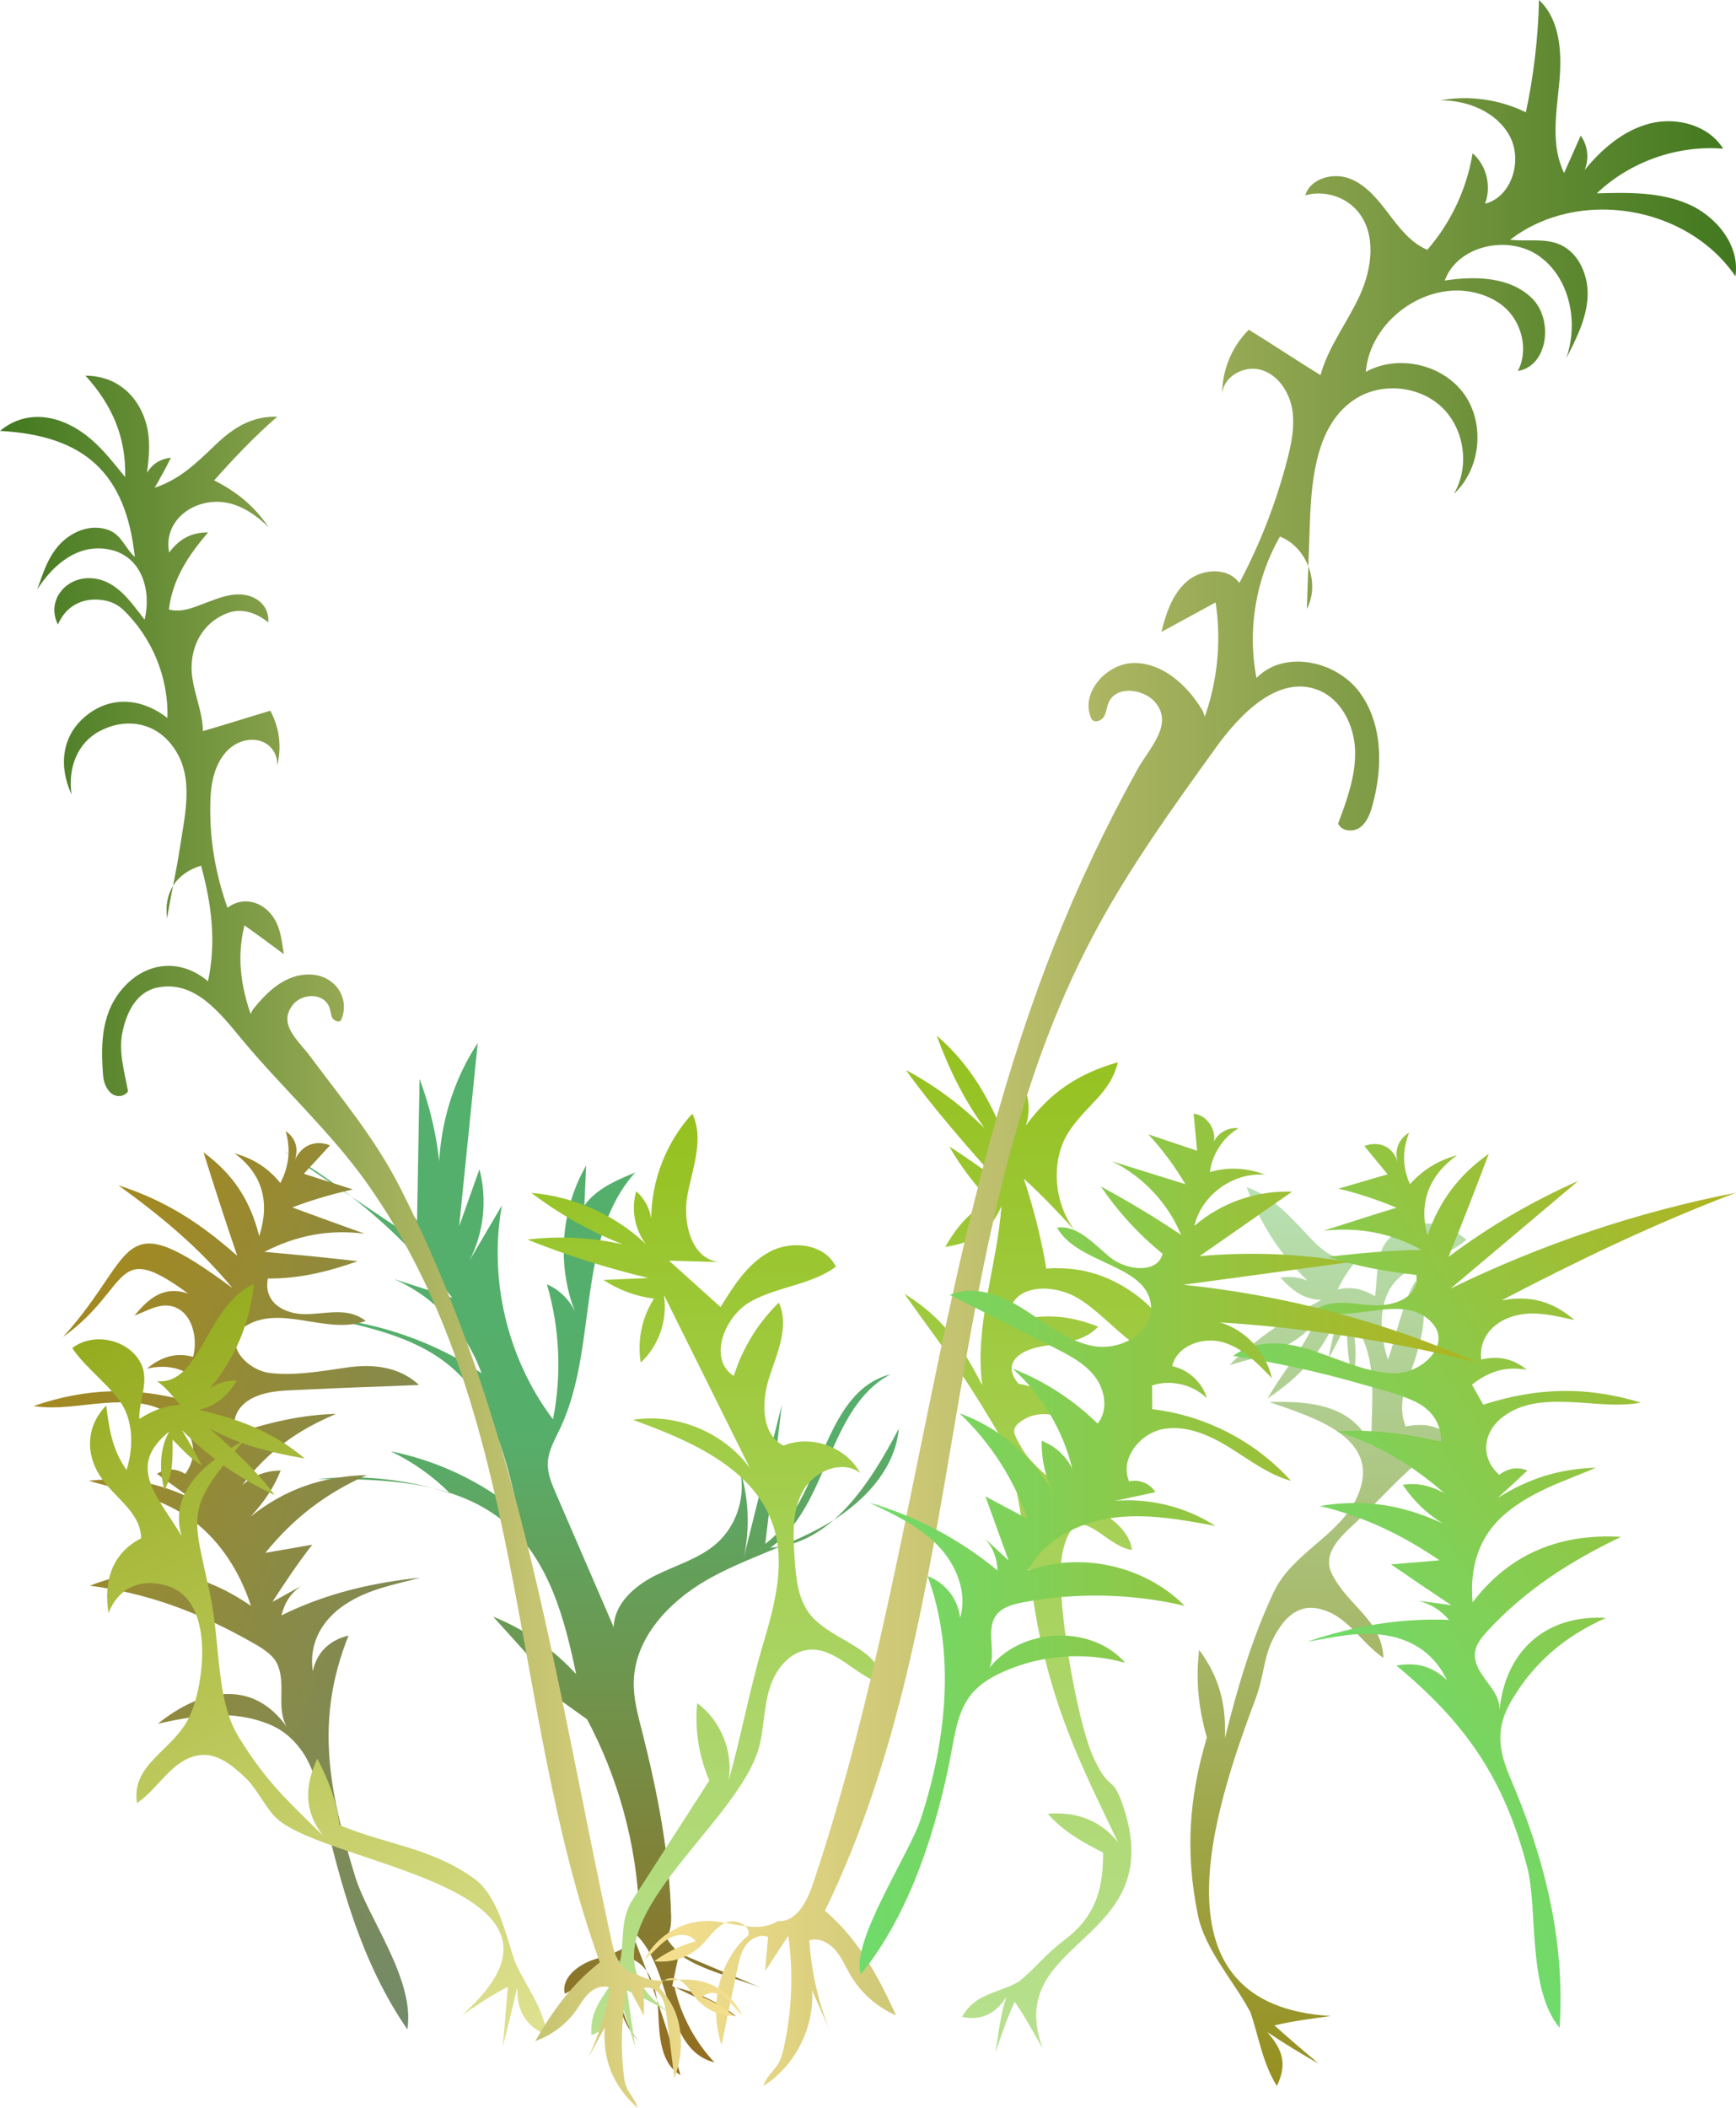 <!-- Generator: Adobe Illustrator 23.0.4, SVG Export Plug-In  -->
<svg version="1.1" xmlns="http://www.w3.org/2000/svg" xmlns:xlink="http://www.w3.org/1999/xlink" x="0px" y="0px"
	 width="389.84px" height="473.26px" viewBox="0 0 389.84 473.26" style="enable-background:new 0 0 389.84 473.26;"
	 xml:space="preserve">
<style type="text/css">
	.st0{fill:url(#SVGID_1_);}
	.st1{fill:url(#SVGID_2_);}
	.st2{fill:url(#SVGID_3_);}
	.st3{fill:url(#SVGID_4_);}
	.st4{fill:url(#SVGID_5_);}
	.st5{fill:url(#SVGID_6_);}
	.st6{fill:url(#SVGID_7_);}
	.st7{fill:url(#SVGID_8_);}
	.st8{fill:url(#SVGID_9_);}
	.st9{fill:url(#SVGID_10_);}
	.st10{fill:url(#SVGID_11_);}
	.st11{fill:url(#SVGID_12_);}
	.st12{fill:url(#SVGID_13_);}
	.st13{fill:url(#SVGID_14_);}
	.st14{fill:url(#SVGID_15_);}
	.st15{fill:url(#SVGID_16_);}
	.st16{fill:url(#SVGID_17_);}
	.st17{fill:url(#SVGID_18_);}
	.st18{fill:url(#SVGID_19_);}
	.st19{fill:url(#SVGID_20_);}
</style>
<defs>
</defs>
<linearGradient id="SVGID_1_" gradientUnits="userSpaceOnUse" x1="132.807" y1="234.16" x2="132.807" y2="465.891">
	<stop  offset="0" style="stop-color:#54B06D"/>
	<stop  offset="0.377" style="stop-color:#56AE6B"/>
	<stop  offset="1" style="stop-color:#956C1F"/>
</linearGradient>
<path class="st0" d="M144.19,388.73c-0.94-3.7-1.98-7.45-1.87-11.27c0.27-9.66,7.78-17.72,16.13-22.58
	c8.36-4.86,17.85-7.48,26.3-12.17s16.24-12.36,17.09-21.99c-6.39,12.19-15.13,25.97-28.86,26.76c13.16-9.26,12.77-31.5,27.03-38.95
	c-15.76,4.04-15.08,28.41-28.16,38.07c1.24-10.4,2.47-20.8,3.71-31.2c-2.86,11.46-5.71,22.92-8.57,34.39
	c1.51-6.72,1.16-13.85-1-20.4c1.69,6.05-0.37,12.99-5.09,17.14c-3.91,3.44-9.14,4.87-13.8,7.21c-4.65,2.34-9.2,6.38-9.28,11.59
	c-4.33-10.02-8.67-20.05-13-30.07c-0.93-2.16-1.89-4.41-1.81-6.77c0.09-2.76,1.56-5.25,2.75-7.75c8.68-18.27,3.4-42.42,16.87-57.5
	c-3.89,1.61-7.93,3.31-10.69,6.49c-2.77,3.17-3.82,8.27-1.21,11.57c0.3-6.54,0.6-13.09,0.9-19.63c-5.88,10.15-6.68,23.1-2.08,33.89
	c-1.11-3.2-3.62-5.89-6.74-7.22c2.88,9.8,3.36,20.29,1.37,30.31c-10.23-13.51-14.49-31.37-11.47-48.04
	c-2.42,4.12-4.84,8.25-7.26,12.37c3.2-6.25,4-13.69,2.21-20.47c-1.52,4.26-3.03,8.52-4.55,12.78c1.39-13.71,2.78-27.42,4.17-41.13
	c-7.08,10.76-10.04,24.16-8.17,36.9c0.21-9.81-1.46-19.65-4.89-28.84c-0.19,10.62-0.38,21.24-0.57,31.87
	c-2.64-4.01-6.47-7.23-10.87-9.15c2.7,3.92,5.4,7.85,8.1,11.77c-9.05-6.09-18.09-12.18-27.14-18.26
	c14.59,8.37,27.52,19.62,37.81,32.92c-4.35-1.4-8.7-2.8-13.06-4.2c9.06,3.95,16.35,11.79,19.63,21.12
	c-10.43-6.9-22.57-11.21-35.02-12.42c10.48,2.2,21.53,4.7,29.33,12.04c8.49,8,11.4,20.11,13.92,31.5
	c-8.23-6.79-18.16-11.5-28.62-13.58c4.93,2.36,9.46,5.56,13.32,9.43c-9.54-3.14-19.74-4.24-29.73-3.2
	c14.98-0.08,31.43,0.37,42.67,10.27c9.4,8.28,12.86,21.27,15.39,33.54c-5.13-5.63-11.55-10.08-18.63-12.91
	c3.29,3.64,6.58,7.28,9.86,10.92c0.89,0.98,1.84,2.24,1.45,3.5s-2.9,1.08-2.55-0.2c4.11,2.94,8.21,5.88,12.32,8.82
	c7.02,13.18,11.05,27.93,11.7,42.85c0.09,1.97,0.09,4.03-0.83,5.77c-1.72,3.26-5.86,4.14-9.36,5.32c-3.5,1.17-7.34,4.07-6.52,7.67
	c3.31-1.55,6.14-4.11,8.02-7.24c1.44-0.04,2.88-0.08,4.32-0.12c-1.87,6.28-0.12,13.5,4.42,18.22c-4.42-5.07-5.52-12.8-2.67-18.89
	c5.04,0.98,6.72,7.31,6.92,12.44c0.21,5.13,0.53,11.28,4.98,13.85c-3.12-11.07-6.86-21.97-11.2-32.62
	c9.67,7.43,6.99,26.82,18.82,29.77c-4.4-4.7-7.52-10.58-8.95-16.85c5.07,1.03,9.89,3.31,13.91,6.58c-4.81-2.29-9.62-4.59-14.44-6.88
	c0.52-2.45,1.03-4.9,1.55-7.35c6.23,2.62,12.47,5.25,18.7,7.87c-4.73-1.99-15.84-4.52-19.16-8.3c-4.29-4.88-1.15-1.61-1.33-7.93
	C150.36,416.28,147.62,402.22,144.19,388.73z"/>
<g>
	
		<linearGradient id="SVGID_2_" gradientUnits="userSpaceOnUse" x1="-559.139" y1="252.984" x2="-429.844" y2="252.984" gradientTransform="matrix(-0.932 -0.363 -0.363 0.932 -305.115 -66.422)">
		<stop  offset="0" style="stop-color:#6FDB6C"/>
		<stop  offset="0" style="stop-color:#728B69"/>
		<stop  offset="1" style="stop-color:#A4891F"/>
	</linearGradient>
	<path class="st1" d="M72.39,405.73c-1.11-4.65-2.07-9.3-4.93-13.07c-1.84-2.43-4.04-4.28-6.66-5.39
		c-8.37-3.55-16.72-2.22-25.35-0.27c9.6-7.79,21.25-10.24,28.99,0.77c-2.52-4.29-0.13-9.37-2.11-14.05c-1.01-2.4-4.08-4.07-6.3-5.31
		c-11.55-6.47-22.74-10.69-35.85-12.41c13.32-5.18,24.48-3.47,36.17,4.53c-2.56-7.96-7.43-15.48-14.37-20.09
		c-6.94-4.61-14.36-5.73-22.07-8c8.24-0.89,15.54,0.3,22.99,3.98c-2.53-1.87-5.1-3.7-7.66-5.53c2.14-1.33,4.22-1.29,6.35,0.02
		c3.47-4.74,1.59-9.91-3.01-13.12c-4.6-3.21-9.89-3.18-15.24-2.79s-10.44,1.5-15.8,0.67c11.89-4.1,22.92-4.4,35.03-0.98
		c0.74-1.5,1.49-2.98,2.31-4.44c-3.57-3.12-7.28-4.02-11.9-2.97c3.02-2.56,6.49-3.76,10.37-2.65c1.02-3.62,0.13-8.87-3.31-10.79
		s-6.66,0.37-9.85,1.53c3.32-4.05,6.7-6.77,12.06-4.95c-17.01-12.5-12.64-1.35-28.1,9.75c17-18.73,11.84-30.4,38.06-10.98
		c-7.59-9.16-16.05-16.15-25.64-23.09c10.67,3.47,18.33,8.45,26.7,15.84c-2.61-7.71-5.15-15.44-7.56-23.22
		c6.68,4.91,10.48,10.78,12.5,18.8c2.4-7.49,0.88-13.82-5.52-18.58c4.26,1.21,7.46,3.22,10.27,6.66c1.96-3.81,2.35-7.51,1.2-11.65
		c2.45,1.71,2.96,4.22,1.89,6.94c1.27-3.53,4.52-5.16,8.05-3.75c-1.93,2.15-3.92,4.25-5.88,6.38c3.67,1.17,7.34,2.35,11.02,3.52
		c-4.63,1.03-9.16,2.34-13.6,4.04c5.42,1.97,10.82,3.98,16.26,5.89c-8.13-0.99-15.25,0.36-22.53,4.08
		c6.99,0.63,13.97,1.28,20.94,2.1c-6.61,2.36-13.1,3.94-20.15,3.89c-1.08,5.48,3.84,8.1,8.64,8c4.8-0.1,9.33-1.57,13.33,1.51
		c-8.79,3.33-19.29-4.02-27.32,1.38c-4.94,3.33,0.34,9.54,5.58,10.28c5.25,0.74,11.54-0.31,17.35-1.17
		c5.81-0.87,11.83-0.32,16.35,3.9c-8.62,0.38-17.43,0.61-26.05,1.06c-3.75,0.2-7.44,0.12-10.87,1.65c-3.43,1.53-5.29,4.51-4.32,8.19
		c7.44-2.45,14.79-4.22,22.65-4.41c-8.63,3.57-15.44,8.48-21.07,15.95c2.58-2.15,5.24-3.19,8.6-3.23
		c-1.61,3.98-3.83,7.21-6.76,10.33c7.84-6.22,16.15-9.04,26.13-9.32c-9.3,4.15-16.39,9.58-22.82,17.47
		c3.52-0.61,7.03-1.23,10.55-1.84c-3.23,4.12-6.09,8.43-8.94,12.82c2.16-1.11,4.22-2.37,6.38-3.48c-2.42,1.66-3.64,3.73-4.37,6.54
		c9.92-4.91,20.24-7.33,31.2-8.47c-5.87,1.58-11.63,2.54-16.84,5.98c-5.2,3.43-8.26,8.69-7.32,15.05c0.89-4.32,3.82-7.02,8.03-8.04
		c-7.54,18.8-4.55,34.53,1.53,54.25c2.83,9.19,13.48,23.09,11.67,34.17C81.08,440.48,76.62,423.52,72.39,405.73z"/>
</g>
<linearGradient id="SVGID_3_" gradientUnits="userSpaceOnUse" x1="158.155" y1="459.509" x2="158.155" y2="250.029">
	<stop  offset="0" style="stop-color:#B8E191"/>
	<stop  offset="1" style="stop-color:#95C11F"/>
</linearGradient>
<path class="st2" d="M138.81,442.06c-1.88,5.51-6.49,7.86-5.99,14.83c4-1.34,6.66-5.87,5.87-10.02c1.31,4.21,2.63,8.42,3.94,12.64
	c-0.61-4.22-1.22-8.44-1.83-12.65c3.59,1.58,7.06,3.43,10.37,5.52c-26.65-16.82,15.29-41.67,19.51-61.02
	c0.91-4.15,0.91-8.5,2.22-12.55c1.3-4.05,4.4-7.97,8.63-8.41c6.06-0.64,10.47,5.73,16.29,7.53c0.65-7.61-10.71-9.36-15.66-15.17
	c-2.99-3.51-3.43-8.46-3.73-13.06c-0.34-5.09-0.6-10.51,1.88-14.97s8.83-7.14,12.86-4.02c-3.17-5.88-11.05-8.7-17.23-6.15
	c-5.1-2.63-4.95-10.01-3.15-15.46s4.51-11.42,2.1-16.64c-4.66,4.54-8.17,10.25-10.11,16.46c-5.83-3.69-2.2-13.37,3.83-16.73
	c6.03-3.36,13.53-3.71,19.1-7.79c-2.43-5.1-9.77-6.04-14.76-3.42s-8.18,7.66-11.14,12.47c-3.86-3.47-7.72-6.95-11.58-10.42
	c3.78,0.1,7.56,0.2,11.35,0.31c-6.24-0.51-8.37-8.8-7.22-14.95s3.84-12.73,1.1-18.36c-5.81,6.35-9.16,14.9-9.22,23.5
	c-0.39-2.33-1.6-4.51-3.36-6.08c-1.19,3.99-0.37,8.52,2.14,11.84c-6.94-6.56-16.16-10.68-25.68-11.47
	c6.27,4.76,13.19,8.66,20.52,11.56c-7.01-1.58-14.29-1.95-21.43-1.08c8.83,3.53,17.93,6.41,27.18,8.63
	c-3.37,0.14-6.73,0.28-10.1,0.43c3.39,2.25,7.31,3.7,11.35,4.2c-2.71,4.2-3.79,9.43-2.97,14.36c4.08-3.8,6.1-9.69,5.2-15.19
	c6.43,12.95,12.86,25.89,19.29,38.84c-5.89-8.03-16.44-12.37-26.27-10.81c12.89,4.66,27.37,10.89,31.58,23.94
	c2.77,8.59,0.2,17.89-2.36,26.54c-3.07,10.35-4.82,20.23-7.73,30.63c1.13-6.52-1.7-13.58-7.04-17.5
	c-0.58,5.89,0.37,11.93,2.73,17.36c-5.75,8.94-11.51,17.88-17.26,26.82c-3.16,4.9-1.51,10.33-3.2,15.41
	C138.83,441.99,138.82,442.02,138.81,442.06z"/>
<g>
	<linearGradient id="SVGID_4_" gradientUnits="userSpaceOnUse" x1="298.531" y1="266.517" x2="298.531" y2="468.32">
		<stop  offset="0" style="stop-color:#B8E1B3"/>
		<stop  offset="1" style="stop-color:#958F1F"/>
	</linearGradient>
	<path class="st3" d="M280.73,451.57c1.96,5.67,2.77,11.61,6.01,16.75c2.35-4.92,1.34-8.12-2.18-12.11
		c3.79,2.53,7.63,4.89,11.61,7.12c-3.39-2.81-6.71-5.69-9.99-8.61c4.21-0.98,8.39-1.52,12.7-2.11
		c-41.01-2.33-26.32-46.08-16.98-71.09c2.01-5.37,1.78-9.16,3.95-13.51c2.16-4.35,5.26-7.79,9.94-6.91
		c6.71,1.25,9.62,7.56,14.88,11.11c-0.38-8.56-8.05-11.7-11.58-18.88c-2.13-4.33,1.48-7.96,4.95-11.13
		c3.83-3.52,8.15-8.32,12.25-12.05s8.14-5.63,13.48-3.33c-3.91-5.18-7.41-7.91-14.09-6.57c-2.28-5.58,0.65-10.27,2.33-15.86
		c1.68-5.59,2.93-11.25-0.21-16.71c-3.04,5.38-4.07,11.75-6.11,17.57c-1.74-5.14-2.45-12.39,1.29-17.12s11.71-5.7,16.32-9.78
		c-4.56-4-10.68-5.07-15.8-1.59s-3.86,8.96-4.73,14.24c-2.79-1.62-5.19-2.25-8.41-1.49c1.39-2.77,3.01-5.35,5.24-7.51
		c-5.1,1.41-7.52-0.04-11.4-4.11c-3.88-4.07-8.34-9.39-14.24-11.34c3.1,8.18,7.28,14.83,13.63,20.96c-2.02-0.82-3.91-0.97-6.06-0.69
		c2.61,2.87,5.19,4.91,9.19,5.03c-7.48,3.9-14.61,8.64-20.6,14.6c6.93-1.93,14.67-3.69,19.17-9.69c-2.71,6.2-7.3,11.29-10.63,17.2
		c7.59-5.09,11.88-10.11,15.75-18.34c-0.73,3.1-1.48,6.1-2.07,9.24c1.5-2.31,2.56-4.95,3.95-7.35c0.43,3.97,0.12,8.01,1.8,11.69
		c0.41-5.01,0.69-9.05-1.23-13.79c7.21,8.74,4.92,18.61,5.14,29.25c-4.25-9.33-13.74-10.13-22.95-9.9
		c9.88,3.5,25.53,7.95,19.79,21.15c-3.78,8.69-14.69,12.76-18.79,21.49c-4.92,10.45-8.2,21.61-10.97,32.82
		c0.28-7.59-1.25-13.68-5.8-19.82c-0.8,6.9-0.15,13.01,1.73,19.67c-4.01,13.57-4.88,25.69-2.02,39.83
		c1.57,7.75,7.88,14.57,11.64,21.57C280.65,451.46,280.72,451.53,280.73,451.57z"/>
</g>
<g>
	<linearGradient id="SVGID_5_" gradientUnits="userSpaceOnUse" x1="232.577" y1="460.763" x2="232.577" y2="232.484">
		<stop  offset="0" style="stop-color:#B8E191"/>
		<stop  offset="1" style="stop-color:#95C11F"/>
	</linearGradient>
	<path class="st4" d="M228.72,444.94c-4.91,2.69-9.75,2.6-12.67,7.87c4.35,0.91,7.54-0.72,9.9-4.43c-1.27,4.06-1.76,8.19-2.39,12.39
		c1.29-3.87,2.6-7.63,4.28-11.35c2.42,3.36,4.26,7.02,6.34,10.53c-9.37-25.14,28.89-23.36,17.89-54.89
		c-2.36-6.77-2.87-2.51-6.57-10.59c-3.7-8.08-8.93-37.49-6.81-46.31c3.05-12.64,9.05-0.97,15.5-0.19
		c-0.98-7.44-12.08-10.52-17.2-14.94c-3.09-2.67-5.97-5.11-7.63-8.08c-1.84-3.29-2.72-4.36,0.81-6.41s9.5-1.02,12.09,2.49
		c-1.94-6.58-7.08-9.11-13.55-10.38c-3.51-4.17-0.48-7.05,4.18-8.15s10.12-0.77,13.72-4.66c-6.81-2.68-12.93-3.06-19.95-0.88
		c-0.9-8.49,9.03-9.21,15.27-5.58c6.25,3.63,12.15,11.9,19.8,14.15c1.31-6.87-1.46-11.22-7.32-15.32c-5.86-4.1-12.1-5.92-19.45-5.39
		c-1.15-6.92-2.86-13.56-5.05-20.19c4.01,3.63,7.74,7.58,11.35,11.52c-4.87-6.53-5.29-16.19-1.03-22.38
		c4.26-6.19,9.04-8.28,10.82-15.29c-8.9,2.55-15.21,6.74-20.67,14.21c0.76-2.51,0.82-4.71,0.12-7.25
		c-3.62,3.28-4.77,6.64-4.15,11.46c-3.9-9.63-8.07-17.52-16-24.4c2.7,7.46,6.12,14.33,10.75,20.79c-5.36-5.25-11.03-9.5-17.66-13.05
		c6.14,8.56,13,16.28,19.94,24.18c-3.36-2.44-6.73-4.8-10.22-7.05c2.57,4.56,5.74,8.52,9.22,12.41c-4.51,1.88-7.7,5.98-10.11,10.14
		c6.06-0.79,10.16-3.4,12.61-9.11c-0.95,13.51-6.11,26.62-4.3,40.19c-4.54-8.73-8.66-15.11-17.48-20.53
		c8.52,12.06,12.28,16.31,20.82,30.83c5.62,9.55,6.4,31.53,9.73,46.8c3.98,18.27,10.01,30.01,17.45,45.6
		c-3.75-4.9-9.29-7.04-15.82-6.49c3.53,3.97,7.73,6.34,12.43,8.72c0.06,8.75-1.96,14.63-8.99,19.88c-3.86,2.88-6.26,6.14-9.92,9.09
		C228.79,444.91,228.76,444.92,228.72,444.94z"/>
</g>
<g>
	
		<linearGradient id="SVGID_6_" gradientUnits="userSpaceOnUse" x1="270.469" y1="435.449" x2="407.516" y2="435.449" gradientTransform="matrix(0.832 -0.555 0.555 0.832 -168.835 164.298)">
		<stop  offset="0" style="stop-color:#6FDB6C"/>
		<stop  offset="1" style="stop-color:#B1B31F"/>
	</linearGradient>
	<path class="st5" d="M340.48,402.35c-1.82-4.46-3.77-8.19-3.54-12.95c0.15-3.07,1.26-5.59,2.85-8.21
		c5.1-8.37,11.9-13.94,20.84-17.95c-13.46-0.79-22.62,7.38-23.89,20.75c0.15-4.85-5.04-7.28-5.52-11.92
		c-0.25-2.38,1.3-4.26,2.92-6.01c8.43-9.14,18.66-15.67,29.89-21.02c-13.69-0.8-24.96,3.72-33.34,14.69
		c-0.69-7.77,1.3-14.74,7.34-19.87c6.05-5.13,13.25-7.3,20.37-10.34c-8.25,0.24-15.11,2.39-22.09,6.8c2.25-2.04,4.47-4.11,6.68-6.19
		c-2.32-0.87-4.36-0.51-6.32,0.98c-4.23-3.72-3.74-9.44,0.67-12.89c4.41-3.45,9.74-3.65,15.15-3.45c5.4,0.2,10.62,1.13,15.99,0.12
		c-12.32-3.69-23.17-3.42-35.4,0.47c-0.86-1.49-1.69-2.99-2.53-4.49c3.73-2.97,7.59-4.2,12.31-3.34c-3.1-2.56-6.35-3.17-10.25-2.3
		c-0.5-4.87,2.66-8.41,7.28-9.75s9.09-0.09,13.67,0.88c-4.85-4.23-10.06-5.62-16.4-4.4c17.2-8.99,34.53-17.29,52.68-24.19
		c-22.22,4.34-43.75,11.59-64.09,21.52c9.55-8.06,19.13-16.09,28.67-24.17c-10.43,4.65-20.02,10.21-29.15,17.07
		c3.13-7.67,6.14-15.39,9.05-23.15c-6.77,4.81-11.04,10.5-13.77,18.34c-2.03-7.44,0.42-13.58,6.66-18.02
		c-4.29,1.18-7.6,3.21-10.59,6.5c-1.74-3.92-1.71-7.6-0.19-11.59c-2.48,1.62-3.37,4.01-2.5,6.85c-0.98-3.59-4.08-5.12-7.55-3.82
		c1.74,2.12,3.48,4.22,5.22,6.34c-3.68,1.08-7.36,2.15-11.03,3.22c4.47,1.07,8.79,2.5,13.02,4.28c-5.49,1.64-10.92,3.48-16.39,5.15
		c8.08-0.77,14.83,0.4,21.99,4.3c-7.02,0.15-13.94,0.73-20.9,1.59c6.49,2.18,12.99,3.31,19.79,4.06c0.52,5.15-4.96,6.96-9.49,6.81
		c-4.53-0.15-9.34-1.7-13.38,1.12c8.28,3.28,20.35-4.37,26.6,3.09c3.85,4.59-2.02,10.55-7.79,11.01c-5.76,0.46-13.01-3-19.11-5.01
		s-12.39-2.81-18.01,1.14c9.51,1.49,19.09,3.52,28.39,6.22c4.05,1.18,8.6,2.22,12.39,4c3.79,1.79,6,4.93,5.93,9.04
		c-7.89-1.82-15.33-2.84-23.43-2.3c9.16,2.84,16.88,7.53,24.1,13.81c-3.01-1.57-5.9-2.36-9.28-1.81c2.45,3.61,5.24,6.34,8.95,8.65
		c-9.17-4.21-17.57-5.53-27.56-3.9c9.87,2.34,18.47,6.48,26.85,12.18c-3.62,0.38-7.26,0.6-10.88,0.92c4.49,3.1,8.99,6.15,13.54,9.16
		c-2.47-0.33-4.94-0.67-7.42-0.98c2.83,0.71,4.99,2.08,6.9,4.28c-11.14-0.4-21.31,1.35-31.85,4.92c5.98-0.99,11.54-2.44,17.7-1.44
		c6.15,1.01,11,4.3,13.68,10.04c-3.26-3.14-6.91-4.06-11.32-3.25c15.3,12.72,24.13,25.08,29.37,45.31
		c2.44,9.43-0.03,27.22,7.26,36.01C351.42,436.85,347.43,419.43,340.48,402.35z"/>
</g>
<g>
	
		<linearGradient id="SVGID_7_" gradientUnits="userSpaceOnUse" x1="-770.105" y1="476.339" x2="-770.105" y2="292.22" gradientTransform="matrix(-0.918 0.395 0.395 0.918 -799.384 335.339)">
		<stop  offset="0" style="stop-color:#DFE191"/>
		<stop  offset="1" style="stop-color:#95AC1F"/>
	</linearGradient>
	<path class="st6" d="M115.6,440.32c2.44,5.66,6.49,10.32,7.19,16.59c-4.81-2.07-6.76-5.56-6.62-10.75
		c-1.06,4.46-2.12,8.91-3.27,13.34c0.41-4.48,0.76-8.95,1.14-13.43c-3.59,1.79-6.93,4.11-10.28,6.33
		c32.52-28.78-29.76-33.47-41.55-44.08c-2.53-2.28-4.38-6.63-7.11-9.21c-2.72-2.58-6.34-5.75-10.56-5.02
		c-6.04,1.04-8.91,7.47-13.78,10.72c-1.32-8.57,7.61-11.57,11.44-18.72c2.31-4.32,3.48-11.77,3.15-17.05
		c-0.36-5.84-2.33-11.55-8.21-13.13c-5.87-1.58-10.69,0.78-12.77,6.24c-1.14-7.02,0.72-13.44,7.33-16.78
		c-0.15-6.06-6.04-9.02-9.26-14.03c-3.23-5.01-3.11-11.18,1.41-15.79c0.65,5.24,1.37,10.01,4.57,14.48
		c1.24-3.94,1.71-9.36-0.52-13.82c-2.23-4.46-8.73-9.01-11.67-13.56c4.48-3.45,11.54-2.13,14.71,2.28c3.17,4.4,0.23,8.91,0.33,13.65
		c2.9-1.83,5.63-3.01,9.12-3.18c-1.57-1.88-3.14-3.96-5.16-5.33c4.85,0.56,7.63-3.77,10.21-8.14c2.57-4.37,6.01-11.37,11.59-13.64
		c-1,8.89-4.12,16.43-9.86,23.41c1.9-1.3,3.76-1.81,6.06-1.75c-2.16,3.38-4.6,5.66-8.57,6.57c9.08,2.1,16.54,4.87,23.76,10.92
		c-7.38-1.27-14.78-3.05-21.34-6.76c5.3,4.83,10.28,9.19,14.59,14.99c-8.27-3.99-14.32-8.19-20.81-14.59
		c1.59,2.62,3.1,5.24,4.48,7.98c-2.57-1.54-4.48-3.74-6.58-5.86c-0.05,4.28,0.24,7.43-1.82,11.34c-1.18-4.27-1.17-9.22,1.06-13.15
		c-9.74,7.87-2.68,14.34,2.78,23.46c-3-10.18,5.88-16.84,14.01-21.48c-13.42,15.59-11.52,16.33-7.69,34.2
		c2.52,11.77,1.27,23.88,6.5,32.41c6.25,10.2,11.22,14.51,18.92,22.13c-4.31-5.62-4.1-11.14-1.27-17.26c2.5,4.65,4.38,9.7,4.99,14.9
		c10.43,4.39,20.46,5.01,30.16,11.96c5.32,3.81,7.08,12.21,9.14,18.48C115.55,440.2,115.58,440.29,115.6,440.32z"/>
</g>
<linearGradient id="SVGID_8_" gradientUnits="userSpaceOnUse" x1="144.762" y1="234.16" x2="389.842" y2="234.16">
	<stop  offset="0" style="stop-color:#F8E191"/>
	<stop  offset="1" style="stop-color:#41781F"/>
</linearGradient>
<path class="st7" d="M185.25,428.98c33.27-68.28,24.65-151.67,60.16-218.81c7.88-14.9,17.76-28.63,27.62-42.31
	c5.54-7.69,14.03-16.36,22.88-12.98c5.28,2.02,8.21,7.96,8.39,13.61c0.18,5.65-1.83,11.11-3.81,16.4c0.74,1.77,3.37,2,4.93,0.87
	c1.55-1.12,2.25-3.07,2.77-4.92c2.37-8.52,2.36-18.36-2.92-25.46c-5.28-7.1-16.98-9.53-23.11-3.16
	c-2.09-10.76-0.19-22.25,5.27-31.76c6.08,2.39,9.08,10.5,6.03,16.27c0.23-6.54,0.47-13.08,0.7-19.63
	c0.37-10.25,1.65-22.17,10.34-27.62c5.94-3.72,14.37-2.83,19.4,2.06s6.15,13.3,2.59,19.33c6.05-5.58,7.07-15.79,2.25-22.46
	c-4.82-6.67-14.84-8.91-22.03-4.92c0.93-11.32,13.11-20.31,24.2-17.86c2.37,0.52,4.67,1.5,6.56,3.02c4.22,3.41,5.9,9.84,3.38,14.64
	c6.8-1.08,8.07-11.6,3.11-16.39c-4.95-4.79-12.73-4.97-19.53-3.91c2.89-7.96,14.38-10.39,21.26-5.45s8.84,14.91,6.03,22.9
	c2.21-4.29,4.47-8.74,4.78-13.56c0.31-4.82-1.86-10.14-6.31-12.02c-3.43-1.45-7.36-0.6-11.07-1.03c15.27-11.76,39.75-7.73,50.59,8.2
	c1.07-6.87-4.23-13.45-10.6-16.21c-6.38-2.77-13.59-2.61-20.54-2.41c7.49-7.12,18.08-10.86,28.38-10.03
	c-3.23-5.24-10.33-7.16-16.3-5.69s-10.92,5.71-14.81,10.49c1.06-2.5,0.72-5.53-0.87-7.73c-1.24,2.8-2.49,5.59-3.73,8.39
	c-2.98-6.04-1.78-13.19-1.12-19.89c0.67-6.71,0.39-14.34-4.52-18.96c-0.19,8.48-1.18,16.94-2.95,25.23
	c-5.9-2.91-12.75-3.87-19.22-2.7c6.18-0.04,12.76,2.65,15.64,8.12c2.88,5.47,0.38,13.58-5.6,15.11c1.52-3.86,0.36-8.62-2.78-11.34
	c-1.3,7.98-4.86,15.57-10.17,21.67c-3.69-1.53-6.25-4.87-8.66-8.05c-2.41-3.18-5.03-6.49-8.76-7.93s-8.82-0.07-9.99,3.75
	c4.17-1.2,8.98,0.26,11.77,3.58c4.28,5.1,3.24,12.86,0.47,18.91c-2.78,6.05-7.03,11.46-8.82,17.88
	c-5.07-3.11-11.02-7.08-16.09-10.19c-3.8,3.75-6.01,9.06-5.98,14.4c0.24-3.91,4.94-6.48,8.71-5.4c3.77,1.09,6.29,4.85,6.98,8.71
	c0.69,3.86-0.13,7.82-1.12,11.61c-2.49,9.55-6.09,18.82-10.72,27.54c-2.52-3.57-8.29-3.27-11.64-0.47
	c-3.35,2.8-4.81,7.22-5.87,11.46c4.06-2.21,8.12-4.42,12.18-6.64c1.46,9.57,0.24,19.53-3.51,28.46c1.72-0.41,1.3-3,0.37-4.51
	c-3.33-5.41-8.68-10.27-15.03-10.34s-12.49,6.93-9.67,12.62c0.63,0.88,2.13,0.41,2.71-0.5c0.59-0.91,0.64-2.06,1.04-3.06
	c1.68-4.24,7.99-3.16,10.45-0.33c4.36,5.03-1.26,10.37-3.93,15.19c-7.05,12.7-13.28,25.86-18.63,39.36
	c-26.78,67.6-31.06,142.13-54.3,211.04c-1.3,3.85-3.74,8.44-7.79,8.13c-4.36,2.7-9.57,0.44-14.68,0.02
	c-6.18-0.51-12.5,3.06-15.25,8.61c1.86-1.37,3.24-3.34,5.19-4.58c1.95-1.24,4.95-1.43,6.24,0.49c-3.32,0.92-6.47,2.44-9.25,4.46
	c3.82,0.5,7.84-0.86,10.59-3.56c1.74-1.72,3.06-3.98,5.27-5.02s5.68,0.33,5.31,2.74c-2.8,2.28-4.78,5.47-5.96,8.88
	c-1.75,5.06-1.8,10.69-0.12,15.78c1.19-5.72,2.38-11.44,3.57-17.15c0.39-1.85,0.8-3.77,1.93-5.29c1.13-1.52,3.19-2.52,4.95-1.83
	c-0.22,2.57-0.44,5.13-0.66,7.7c1.73-2.65,3.47-5.31,5.2-7.96c1.18,8.38,0.83,16.98-1.03,25.24c-0.27,1.18-0.57,2.37-1.18,3.42
	c-1.02,1.75-2.88,3.06-3.31,5.04c7.07-4.53,11.39-13.05,10.87-21.43c1.3,2.96,2.6,5.93,3.9,8.89c-2.55-6.41-4.08-13.23-4.52-20.12
	c2.08-0.67,4.37,0.5,5.81,2.15s2.28,3.72,3.38,5.61c2.35,4.01,6.01,7.24,10.29,9.08C197.1,443.48,192.79,435.43,185.25,428.98z"/>
<g>
	
		<linearGradient id="SVGID_9_" gradientUnits="userSpaceOnUse" x1="-557.825" y1="278.803" x2="-391.159" y2="278.803" gradientTransform="matrix(-1 0 0 1 -391.159 0)">
		<stop  offset="0" style="stop-color:#F8E191"/>
		<stop  offset="1" style="stop-color:#41781F"/>
	</linearGradient>
	<path class="st8" d="M134.7,440.57c-20.59-56.89-16.09-123.89-52.35-175.02c-8.04-11.35-19.21-21.55-28.04-32.21
		c-4.96-5.99-10.53-13.22-18.78-11.66c-4.93,0.93-7.09,5.6-8.03,10.02c-0.94,4.43,0.47,8.97,1.25,13.33
		c-0.92,1.29-2.77,1.38-3.91,0.3c-1.14-1.08-1.6-2.55-1.71-4.12c-0.54-7.23-0.33-14.35,4.99-19.92s12.8-5.92,18.59-0.97
		c1.89-8.86,0.81-17.3-1.56-25.97c-5.57,1.69-8.43,6.07-7.63,11.84c0.85-5.21,2.05-10.45,2.85-15.69c1.25-8.2,3.58-17.1-2.34-23.89
		c-4.04-4.64-10.19-5.31-15.53-2.53c-5.34,2.79-7.27,8.61-6.43,14.3c-2.88-6.26-2.35-13.2,3.37-17.77
		c5.72-4.57,12.63-3.73,18.15,0.58c0.31-8.93-3.41-18.06-9.9-24.26c-1.39-1.33-3.03-2.03-4.98-2.25c-4.36-0.5-7.94,1.46-9.7,5.53
		c-2.65-5.19,1.57-10.63,7.3-10.4c5.73,0.23,8.96,5.21,12.16,9.32c1.54-6.28-0.44-14.03-7.58-15.69s-12.94,3.24-16.54,8.91
		c1.33-3.62,2.36-7.29,5.16-10.24c2.8-2.94,7.06-4.54,10.88-3.11c2.95,1.11,3.73,4.14,5.89,6.04C28.23,106.15,18.96,97.78,0,96.74
		c4.67-3.88,10.35-3.97,15.7-1.31s8.72,7.18,12.41,11.68c0.21-9.02-2.91-16.11-8.91-22.77c5.35,0.02,9.74,2.63,12.26,7.34
		c2.51,4.71,2.23,9.37,1.56,14.44c1.27-2.02,2.98-3.08,5.36-3.37c-1.13,2.3-2.36,4.53-3.64,6.75c5.54-1.83,9.27-5.42,13.39-9.39
		c4.11-3.97,8.27-6.71,14.14-6.56c-5.12,4.43-9.68,9.25-14.18,14.3c5.16,2.61,9.01,5.78,12.25,10.54c-3.86-3.77-8.55-6.58-14.04-5.5
		c-5.49,1.08-9.41,5.67-8.31,11.17c2.19-2.99,5-4.59,8.75-4.52c-4.4,5.08-8.03,10.54-8.81,17.31c2.98,0.75,5.59-0.51,8.38-1.54
		c2.78-1.03,5.65-2.26,8.75-1.73c3.09,0.52,5.5,2.93,5.17,6.16c-2.57-2.14-5.95-3.32-9.17-2.09c-4.94,1.89-7.75,6.33-8.02,11.47
		c-0.27,5.14,2.45,9.89,2.53,15.02c5.11-1.46,10.08-3.09,15.15-4.58c2.08,4.08,2.55,8,1.53,12.43c0.22-3.36-2.32-5.98-5.72-5.9
		c-3.4,0.07-5.96,2.27-7.44,5.2c-1.48,2.92-1.81,6.08-1.87,9.29c-0.15,8.08,1.19,15.63,3.86,23.22c2.99-2.26,6.73-1.75,9.3,0.9
		c2.57,2.65,2.82,6.08,3.36,9.53c-2.94-2.18-5.85-4.37-8.84-6.48c-1.94,7.68-0.61,15.09,2.3,22.34c-1.39-0.67-1.19-2.47-0.29-3.59
		c3.23-4.02,7.3-7.87,12.75-7.71c5.45,0.16,9.02,5.13,6.99,10.13c-0.35,0.85-1.69,0.25-2.05-0.44c-0.35-0.69-0.35-1.71-0.69-2.48
		c-1.43-3.22-6.13-2.94-8.11-0.46c-3.53,4.39,1.15,7.99,3.84,11.61c7.11,9.55,14.67,18.58,20.13,29.34
		c27.38,53.82,35.01,111.53,47.64,169.62c0.71,3.24,2.09,6.51,5.62,7.14c3.93,2.35,7.55,1.01,11.93,1.22c5.3,0.26,9.32,3.26,11.72,8
		c-1.42-1.24-2.37-2.9-3.93-4.04c-1.56-1.14-3.53-1.47-5.05-0.1c2.64,1.08,4.99,2.47,7.18,4.29c-3.31-0.09-6.06-1.29-8.3-3.66
		c-1.42-1.51-2.18-3.42-3.98-4.39c-1.8-0.97-4.16-0.41-4.45,1.74c2,2.27,3.49,4.64,4.2,7.61c1.05,4.41,0.61,8.45-0.9,12.69
		c-0.62-4.69-1.15-9.37-1.78-14.08c-0.2-1.52-0.38-3.03-1.23-4.39c-0.85-1.36-2.24-2.1-3.85-1.86c0,2.08,0.01,4.16,0.02,6.25
		c-1.23-2.27-2.45-4.53-3.68-6.8c-1.35,6.84-1.65,13.46-0.82,20.38c0.12,0.99,0.3,1.94,0.74,2.84c0.74,1.49,1.97,2.64,2.33,4.31
		c-5.48-4.97-7.85-10.68-7.38-18.07c-1.25,2.29-2.5,4.57-3.74,6.86c2.41-5.11,4.04-10.27,4.98-15.85c-1.82-0.53-3.43,0.04-4.79,1.3
		s-2.05,2.8-3.17,4.25c-2.38,3.09-5.24,5.15-8.9,6.52C124.15,451.42,128.38,445.49,134.7,440.57z"/>
</g>
<linearGradient id="SVGID_10_" gradientUnits="userSpaceOnUse" x1="193.017" y1="346.623" x2="331.609" y2="346.623">
	<stop  offset="0" style="stop-color:#6FDB6C"/>
	<stop  offset="1" style="stop-color:#B1B31F"/>
</linearGradient>
<path class="st9" d="M213.71,393.02c0.83-4.46,1.57-9.19,4.45-12.69c1.86-2.26,4.45-3.8,7.12-5c8.53-3.82,18.41-4.55,27.41-2.01
	c-8.05-9.19-24.99-7.82-31.46,2.53c3.29-3.16-0.19-9.3,2.37-13.07c1.31-1.93,3.82-2.6,6.11-3.04c11.98-2.26,24.44-2,36.32,0.78
	c-8.95-9.01-23.28-12.22-35.22-7.88c3.59-6.89,11.31-10.83,19.01-11.87s15.48,0.39,23.12,1.82c-6.64-4.28-14.71-6.29-22.58-5.63
	c3.03-0.65,6.06-1.3,9.09-1.95c-1.17-1.95-3.68-2.98-5.88-2.42c-2.18-4.84,2.21-10.64,7.41-11.71c5.19-1.07,10.48,1.24,14.99,4.02
	s8.81,6.15,13.92,7.56c-7.98-8.88-19.27-14.71-31.14-16.08c-0.01-1.78-0.02-3.56-0.03-5.34c4.22-1.38,9.16-0.21,12.32,2.9
	c-1.04-3.57-4.16-6.46-7.81-7.22c1-4.54,6.75-6.64,11.24-5.41c4.49,1.23,7.93,4.74,11.14,8.11c-1.28-5.84-5.9-10.82-11.63-12.53
	c19.43,1.23,38.74,4.23,57.63,8.96c-20.87-9.2-43.19-15.09-65.89-17.41c12.46-1.69,24.92-3.38,37.38-5.07
	c-11.12-1.92-22.49-2.37-33.73-1.35c6.92-4.82,13.85-9.65,20.77-14.47c-7.93-0.33-15.94,2.48-21.93,7.67
	c1.6-6.94,8.77-12.13,15.87-11.47c-3.9-1.58-8.34-1.8-12.38-0.62c0.51-4.01,2.93-7.73,6.39-9.81c-2.67-0.4-5.47,1.62-5.93,4.29
	c1.6-3-0.73-7.28-4.12-7.57c0.26,2.77,0.53,5.55,0.79,8.32c-3.65-1.23-7.31-2.46-10.96-3.69c3.16,3.42,5.95,7.18,8.32,11.19
	c-5.5-1.71-11-3.43-16.5-5.14c6.95,3.39,12.58,9.38,15.54,16.52c-5.82-3.91-11.84-7.53-18.01-10.85c3.85,5.67,8.53,10.77,13.85,15.1
	c-1.17,4.56-8.14,3.75-11.79,0.79c-3.65-2.96-7.25-7.3-11.91-6.66c4.7,8.41,20.73,8.23,21.12,17.85c0.24,5.92-6.96,9.75-12.8,8.76
	c-5.85-0.99-10.63-5.01-15.63-8.2c-5-3.19-11.3-5.68-16.74-3.31c7.79,3.94,15.57,7.88,23.36,11.81c3.39,1.72,6.9,3.53,9.21,6.55
	s3.02,7.62,0.58,10.53c-5.43-5.34-11.95-9.56-19.04-12.33c6.56,5.92,11.28,13.85,13.36,22.44c-1.4-2.84-3.9-5.12-6.86-6.24
	c-0.11,4.02,0.79,8.06,2.58,11.67c-4.57-8.21-12.19-14.68-21.03-17.85c6.88,6.53,12.17,14.73,15.28,23.7
	c-3.16-1.68-6.32-3.37-9.48-5.05c1.74,4.8,3.48,9.6,5.21,14.39c-1.8-1.67-3.6-3.34-5.4-5.01c1.83,1.94,2.88,4.59,2.89,7.25
	c-8.42-6.98-18.29-12.2-28.79-15.22c5.46,2.55,11.04,5.18,15.27,9.47s6.87,10.66,5.13,16.43c-0.38-4.17-3.34-7.99-7.28-9.4
	c6.34,17.35,4.21,36.8-1.49,54.38c-2.66,8.19-15.84,27.65-13.51,34.99C204.42,429.69,210.53,410.07,213.71,393.02z"/>
</svg>
